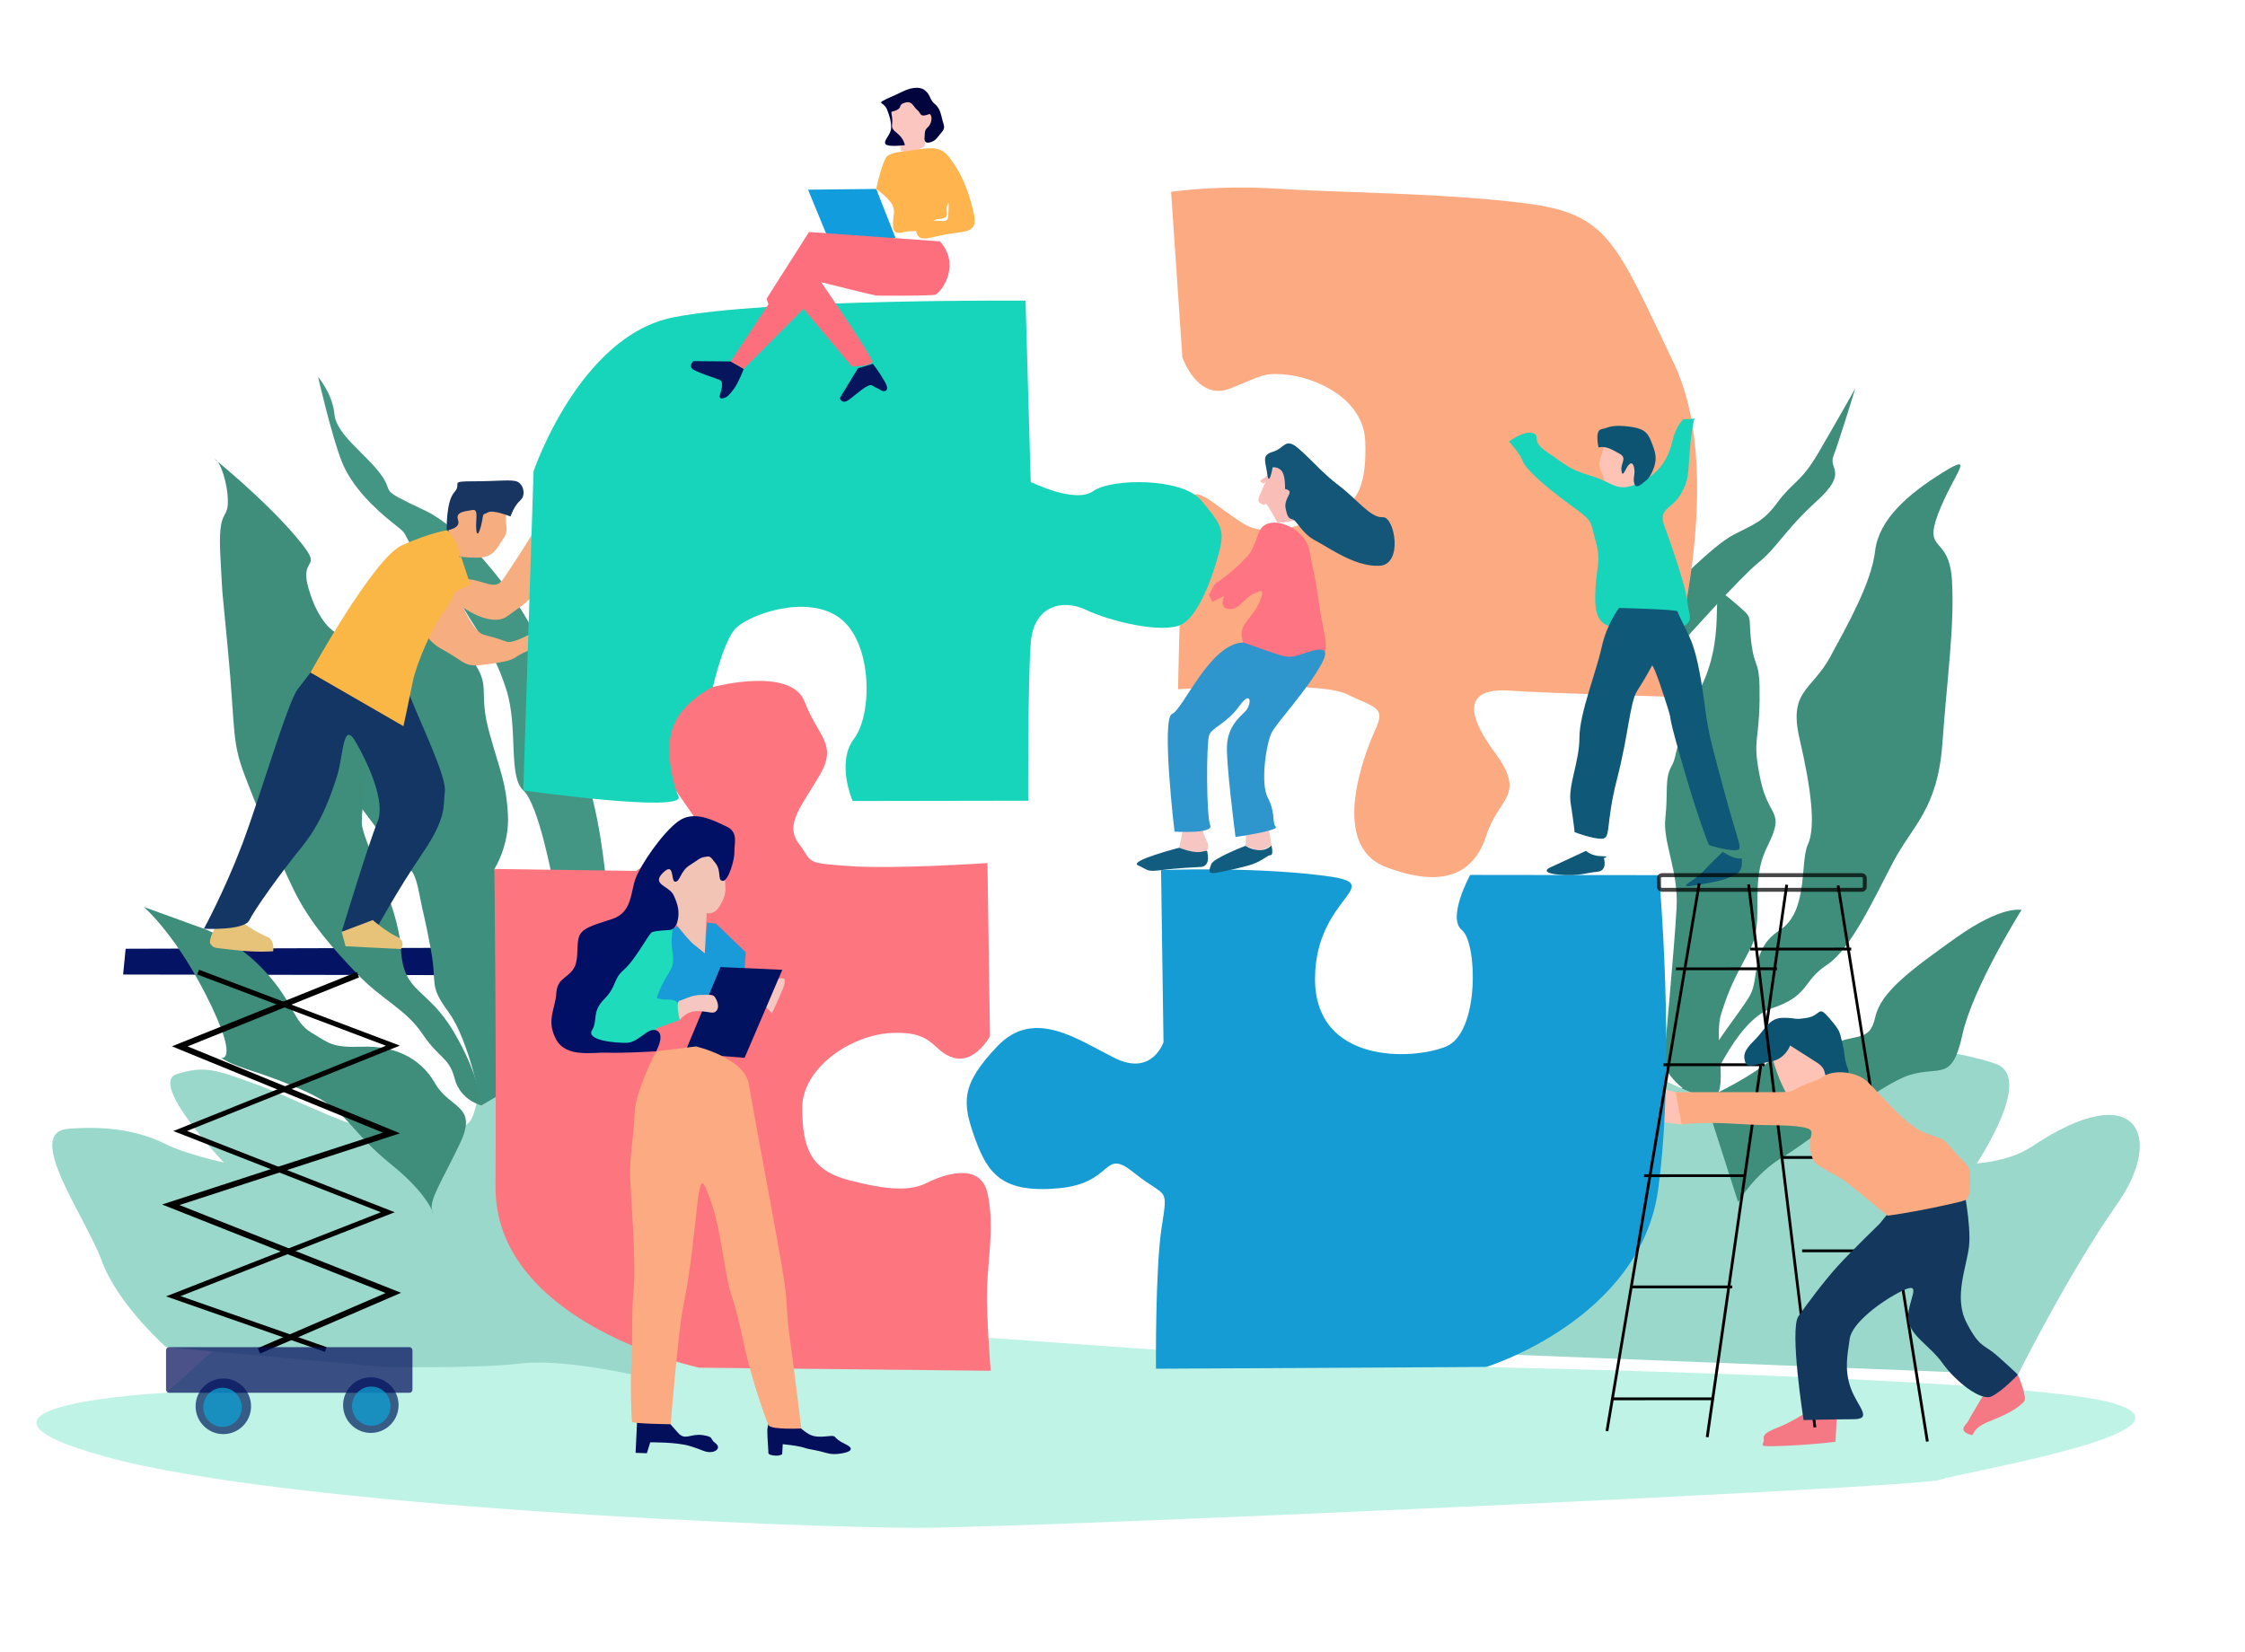 <?xml version="1.0" encoding="UTF-8" standalone="no"?>
<!-- Created with Inkscape (http://www.inkscape.org/) -->

<svg
   width="212mm"
   height="156mm"
   viewBox="0 0 212 156"
   version="1.1"
   id="svg5"
   inkscape:version="1.1.1 (3bf5ae0, 2021-09-20)"
   sodipodi:docname="teamwork.svg"
   xmlns:inkscape="http://www.inkscape.org/namespaces/inkscape"
   xmlns:sodipodi="http://sodipodi.sourceforge.net/DTD/sodipodi-0.dtd"
   xmlns="http://www.w3.org/2000/svg"
   xmlns:svg="http://www.w3.org/2000/svg">
  <sodipodi:namedview
     id="namedview7"
     pagecolor="#ffffff"
     bordercolor="#999999"
     borderopacity="1"
     inkscape:pageshadow="0"
     inkscape:pageopacity="0"
     inkscape:pagecheckerboard="0"
     inkscape:document-units="px"
     showgrid="false"
     inkscape:zoom="3.0075197"
     inkscape:cx="219.94869"
     inkscape:cy="409.14113"
     inkscape:window-width="1846"
     inkscape:window-height="1016"
     inkscape:window-x="74"
     inkscape:window-y="27"
     inkscape:window-maximized="1"
     inkscape:current-layer="layer2" />
  <defs
     id="defs2" />
  <g
     inkscape:groupmode="layer"
     id="layer2"
     inkscape:label="Drawing"
     style="display:inline">
    <path
       style="fill:none;fill-opacity:1;stroke:none;stroke-width:0.265px;stroke-linecap:butt;stroke-linejoin:miter;stroke-opacity:1"
       d="m 187.743,109.144 c 0,0 8.299,-27.158 1.019,-35.241 -7.28,-8.083 -46.019,-20.218 -46.019,-20.218 0,0 -26.811,-9.841 -31.03,-13.432 -4.219,-3.591 -18.497,-4.702 -21.383,-4.702 -2.886,0 -39.945,8.96 -39.945,8.96 l -13.063,13.791 c 0,0 -18.966,17.188 -15.246,24.367 3.72,7.179 -11.045,18.023 -10.521,24.898 0.525,6.875 16.069,28.202 16.069,28.202 l 85.377,3.793 75.173,-3.48 z"
       id="path54667" />
    <path
       style="fill:#3e8e7b;fill-opacity:1;stroke:none;stroke-width:0.265px;stroke-linecap:butt;stroke-linejoin:miter;stroke-opacity:1"
       d="m 161.002,103.772 c 0,0 2.744,-7.37 6.314,-8.54 3.569,-1.17 2.884,-2.586 5.192,-4.09 2.309,-1.504 4.51,-6.409 6.306,-9.793 1.796,-3.385 4.166,-4.944 4.611,-11.143 0.445,-6.199 1.165,-11.145 0.901,-15.427 -0.264,-4.282 -2.722,-2.507 -1.303,-6.25 1.418,-3.743 3.687,-5.923 0.427,-3.896 -3.26,2.027 -6.024,4.421 -6.378,7.399 -0.354,2.979 -2.457,6.716 -4.216,9.968 -1.759,3.252 -3.984,3.203 -2.919,7.78 1.065,4.578 1.559,8.312 0.787,9.976 -0.771,1.664 0.09,6.345 -2.68,8.114 -2.77,1.769 -1.863,4.547 -2.802,6.169 -0.939,1.622 -3.68,4.86 -3.946,6.188 -0.265,1.328 -3.056,2.927 -3.056,2.927 z"
       id="path9971" />
    <path
       style="fill:#bff3e6;fill-opacity:1;stroke:none;stroke-width:0.265px;stroke-linecap:butt;stroke-linejoin:miter;stroke-opacity:1"
       d="m 15.68,131.549 c 0,0 -23.107,1.196 -5.828,6.007 17.279,4.811 65.705,6.748 76.748,6.748 11.043,0 94.617,-3.807 96.541,-4.524 1.924,-0.717 25.485,-4.539 16.448,-7.237 -9.037,-2.698 -70.465,-3.645 -70.465,-3.645 L 26.752,121.632 Z"
       id="path42794" />
    <path
       style="fill:#3e8e7b;fill-opacity:1;stroke:none;stroke-width:0.265px;stroke-linecap:butt;stroke-linejoin:miter;stroke-opacity:1"
       d="m 157.614,55.816 c 0,0 4.065,-4.269 6.104,-5.319 2.039,-1.05 2.807,-1.235 4.182,-3.105 1.376,-1.87 2.163,-1.797 3.83,-4.651 1.667,-2.854 3.476,-6.063 3.476,-6.063 0,0 -1.593,5.174 -2.076,6.407 -0.483,1.233 1.45,1.502 -1.573,4.244 -3.022,2.742 -3.753,4.41 -5.471,5.78 -1.719,1.37 -7.078,7.395 -7.078,7.395 z"
       id="path39148" />
    <path
       style="fill:#fcaa82;fill-opacity:1;stroke:none;stroke-width:0.265px;stroke-linecap:butt;stroke-linejoin:miter;stroke-opacity:1"
       d="m 110.587,18.118 1.069,15.655 c 0,0 1.416,4.074 4.423,2.948 3.007,-1.126 3.092,-1.621 5.666,-1.299 2.574,0.322 7.015,2.211 7.179,6.265 0.164,4.054 -0.83,5.662 -2.021,6.099 -1.191,0.437 -6.332,3.654 -9.497,1.662 -3.165,-1.992 -4.699,-4.054 -5.302,-1.747 -0.604,2.308 -0.857,17.401 -0.857,17.401 0,0 13.212,-0.854 15.895,0.448 2.683,1.302 3.725,1.197 2.757,3.312 -0.968,2.114 -4.492,10.953 0.977,13.032 5.469,2.079 8.333,0.604 9.485,-2.998 1.151,-3.602 3.833,-3.725 0.778,-7.846 -3.055,-4.122 -2.408,-6.077 1.377,-5.821 3.785,0.255 14.633,0.563 14.633,0.563 0,0 6.368,-20.123 0.903,-31.513 -5.466,-11.39 -6.117,-14.087 -14.025,-15.079 -7.908,-0.992 -17.402,-0.983 -23.218,-1.366 -5.815,-0.382 -10.22,0.284 -10.22,0.284 z"
       id="path6184" />
    <path
       style="fill:#f5c6c2;fill-opacity:1;stroke:none;stroke-width:0.265px;stroke-linecap:butt;stroke-linejoin:miter;stroke-opacity:1"
       d="m 117.688,77.939 -0.068,1.947 1.341,0.517 1.108,-0.552 c 0,0 -0.194,-1.565 -0.443,-2.092 -0.249,-0.527 -1.938,0.18 -1.938,0.18 z"
       id="path6768" />
    <path
       style="fill:#f5c6c2;fill-opacity:1;stroke:none;stroke-width:0.265px;stroke-linecap:butt;stroke-linejoin:miter;stroke-opacity:1"
       d="m 111.799,77.916 -0.443,2.155 1.722,0.873 c 0,0 1.442,-0.356 0.874,-1.515 -0.568,-1.159 -0.588,-2.178 -0.588,-2.178 z"
       id="path6604" />
    <path
       style="fill:#041364;fill-opacity:1;stroke:none;stroke-width:0.265px;stroke-linecap:butt;stroke-linejoin:miter;stroke-opacity:1"
       d="m 11.865,89.609 -0.239,2.435 30.837,0.056 -0.012,-2.578 z"
       id="path19629" />
    <path
       style="fill:none;fill-opacity:1;stroke:none;stroke-width:0.265px;stroke-linecap:butt;stroke-linejoin:miter;stroke-opacity:1"
       d="m 15.68,131.549 c 0,0 -8.707,-2.136 -8.605,1.774 0.102,3.909 34.735,8.141 35.772,8.141 1.037,0 37.768,1.659 47.088,1.838 9.32,0.179 85.006,-3.006 95.014,-4.32 10.008,-1.314 23.998,-6.396 13.499,-7.344 -10.498,-0.948 -13.08,-19.794 -13.08,-19.794 0,0 5.804,-10.443 5.665,-18.17 -0.139,-7.727 0.912,-12.66 -3.012,-19.597 -3.924,-6.937 -13.884,-13.294 -20.271,-14.719 -6.387,-1.425 -34.793,-1.703 -34.793,-1.703 0,0 -16.866,-14.902 -21.952,-18.754 C 105.918,35.05 96.051,33.156 92.295,34.063 88.539,34.97 21.979,94.898 21.979,94.898 c 0,0 -0.793,-3.102 -5.004,3.931 -4.211,7.033 -5.091,9.683 -4.739,13.354 0.352,3.671 3.444,19.366 3.444,19.366 z"
       id="path11263" />
    <path
       style="fill:#9ad8cb;fill-opacity:1;stroke:none;stroke-width:0.265px;stroke-linecap:butt;stroke-linejoin:miter;stroke-opacity:1"
       d="m 15.68,127.237 c 0,0 -4.572,-4.054 -6.077,-8.162 -1.506,-4.108 -7.372,-12.105 -3.189,-12.457 4.183,-0.352 7.111,0.388 9.186,1.422 2.075,1.034 5.538,1.757 5.538,1.757 0,0 -7.125,-7.479 -4.464,-8.34 2.662,-0.862 3.821,-0.371 7.29,0.879 3.469,1.25 7.967,3.655 10.484,4.166 2.518,0.511 5.159,1.252 5.668,0.919 0.509,-0.333 3.264,-0.135 4.304,-1.574 1.04,-1.439 0.468,-6.911 4.41,-1.706 3.942,5.205 5.361,13.15 8.082,15.324 2.721,2.174 4.681,10.78 4.681,10.78 0,0 -7.992,-1.988 -12.391,-1.468 -4.399,0.519 -13.064,0.321 -13.064,0.321 z"
       id="path11463" />
    <path
       style="fill:#3e8e7b;fill-opacity:1;stroke:none;stroke-width:0.265px;stroke-linecap:butt;stroke-linejoin:miter;stroke-opacity:1"
       d="m 13.576,85.662 c 0,0 5.679,2.06 5.679,2.06 0,0 3.109,1.096 5.832,4.088 2.723,2.991 2.576,4.676 4.332,5.731 1.756,1.055 1.961,1.414 4.821,1.319 2.86,-0.095 5.424,0.963 6.832,3.443 1.408,2.481 4.115,2.031 2.356,5.709 -1.759,3.678 -2.891,5.289 -2.628,6.333 0.263,1.045 0.307,-1.004 -3.832,-4.342 -4.138,-3.339 -4.024,-5.057 -8.082,-6.899 -4.058,-1.842 -6.1,-2.102 -7.594,-2.946 -1.495,-0.844 1.848,1.53 -1.319,-5.121 -3.167,-6.651 -6.397,-9.374 -6.397,-9.374 z"
       id="path11144" />
    <path
       style="fill:#3e8f7e;fill-opacity:1;stroke:none;stroke-width:0.265px;stroke-linecap:butt;stroke-linejoin:miter;stroke-opacity:1"
       d="m 47.111,103.43 c 0,0 1.732,-9.288 2.08,-11.579 0.348,-2.291 -2.507,-9.776 -2.507,-9.776 0,0 1.455,-2.218 1.279,-5.2 -0.176,-2.982 -0.683,-3.843 -1.741,-7.636 -1.057,-3.793 0.07,-4.281 -1.321,-6.451 -1.391,-2.17 -2.83,-1.096 -3.867,-3.293 -1.038,-2.196 -3.712,-1.194 -3.712,-1.194 l -8.013,11.569 9.18,12.264 c 0,0 0.571,-0.447 1.09,2.204 0.519,2.65 0.49,2.021 1.114,5.382 0.624,3.361 -0.265,3.251 1.671,5.886 1.935,2.635 3.097,8.801 3.097,8.801 z"
       id="path10946" />
    <path
       style="fill:#3e8e7b;fill-opacity:1;stroke:none;stroke-width:0.265px;stroke-linecap:butt;stroke-linejoin:miter;stroke-opacity:1"
       d="m 20.277,43.373 c 0.491,0.088 1.24,2.25 1.24,4.021 0,1.771 -0.966,0.544 -0.702,5.206 0.264,4.662 0.003,1.317 0.706,8.756 0.703,7.438 0.352,8.579 1.519,11.695 1.167,3.116 3.089,7.658 4.642,10.885 1.553,3.228 3.83,5.731 6.121,8.125 2.291,2.394 4.522,3.256 6.093,5.597 1.57,2.341 2.516,2.177 3.042,4.225 0.525,2.048 2.524,2.524 2.524,2.524 0,0 -0.109,-2.719 -2.624,-6.964 -2.515,-4.244 -4.746,-3.553 -4.978,-7.805 -0.232,-4.251 -3.696,-10.276 -3.696,-11.937 0,-1.661 0.55,-5.299 0.703,-5.964 0.153,-0.666 -2.167,-4.826 -2.334,-5.573 -0.167,-0.747 -0.857,-6.432 -0.857,-6.432 0,0 -1.544,-0.735 -2.529,-4.118 -0.985,-3.383 1.753,-1.458 -1.245,-4.979 -2.998,-3.522 -7.624,-7.262 -7.624,-7.262 z"
       id="path10553" />
    <path
       style="fill:#439684;fill-opacity:1;stroke:none;stroke-width:0.265px;stroke-linecap:butt;stroke-linejoin:miter;stroke-opacity:1"
       d="m 30.033,35.593 c 0,0 1.269,5.509 2.22,7.953 0.952,2.444 3.168,4.515 4.843,5.85 1.675,1.335 0.571,0.411 2.378,3.15 1.808,2.739 2.7,2.149 4.27,4.841 1.57,2.692 2.936,4.18 4.073,7.762 1.137,3.583 0.146,8.207 1.598,9.503 1.452,1.296 2.788,8.548 2.788,8.548 l 5.019,-0.028 c 0,0 -0.638,-7.425 -2.401,-11.066 C 53.057,68.465 51.193,63.932 51.105,61.675 51.017,59.418 44.869,50.456 40.144,48.225 35.419,45.994 37.384,46.772 35.969,44.819 34.554,42.866 31.759,41.063 31.583,39.125 31.407,37.187 30.033,35.593 30.033,35.593 Z"
       id="path10749" />
    <path
       style="fill:#f6ad80;fill-opacity:1;stroke:none;stroke-width:0.265px;stroke-linecap:butt;stroke-linejoin:miter;stroke-opacity:1"
       d="m 43.541,52.585 c 0,0 1.586,0.196 2.252,0.012 0.666,-0.184 1.013,-0.557 1.429,-1.251 0.416,-0.695 0.732,-0.827 0.575,-1.865 -0.157,-1.037 0.332,-1.376 -0.327,-1.952 -0.659,-0.575 -2.115,-0.62 -3.008,-0.599 -0.893,0.021 -1.058,1.097 -1.4,1.604 -0.342,0.507 -1.106,2.664 -1.046,3.129 0.06,0.465 1.525,0.921 1.525,0.921 z"
       id="path4695" />
    <path
       style="fill:#fe7483;fill-opacity:1;stroke:none;stroke-width:0.265px;stroke-linecap:butt;stroke-linejoin:miter;stroke-opacity:1"
       d="m 115.602,56.292 c 0,0 -0.534,1.101 0.411,1.233 0.944,0.132 1.517,-1.038 2.246,-1.385 0.729,-0.347 1.328,-0.711 0.62,0.852 -0.708,1.562 -2.117,2.059 -1.475,3.692 0.642,1.633 0.282,1.404 2.751,2.136 2.468,0.732 4.942,-0.302 5.028,-1.453 0.086,-1.151 -0.256,-1.729 -0.666,-4.635 -0.41,-2.906 -0.46,-2.475 -0.856,-4.717 -0.396,-2.242 -4.061,-3.734 -4.801,-1.685 -0.74,2.049 -0.79,1.942 -1.847,2.998 -1.057,1.056 -2.23,1.73 -2.343,1.924 -0.113,0.194 -0.504,0.925 -0.504,0.925 l 0.316,0.667 z"
       id="path2881" />
    <path
       style="fill:#fabeb8;fill-opacity:1;stroke:none;stroke-width:0.265px;stroke-linecap:butt;stroke-linejoin:miter;stroke-opacity:1"
       d="m 119.581,44.292 c 0,0 0.313,0.577 -0.153,0.825 -0.466,0.248 -0.504,0.35 -0.204,0.504 0.3,0.154 0.564,-0.715 0.034,0.453 -0.531,1.168 -0.58,1.309 -0.059,1.551 0.521,0.242 0.122,-0.462 0.599,0.28 0.477,0.742 0.802,1.429 0.802,1.429 0,0 1.944,0.1 2.375,-0.686 0.431,-0.786 0.242,-3.558 0.242,-3.558 l -1.208,-1.605 z"
       id="path3148" />
    <path
       style="fill:#fd757f;fill-opacity:1;stroke:none;stroke-width:0.265px;stroke-linecap:butt;stroke-linejoin:miter;stroke-opacity:1"
       d="m 46.684,82.075 13.377,0.185 6.221,-4.063 -9.098,-13.098 4.746,-3.74 5.39,3.528 c 0,0 7.378,-1.975 8.661,1.387 1.283,3.362 3.163,3.999 1.405,6.978 -1.758,2.98 -3.312,4.655 -1.946,6.435 1.365,1.78 0.396,1.81 4.752,2.114 4.356,0.304 13.056,-0.285 13.056,-0.285 l 0.239,16.356 c 0,0 -1.418,2.624 -3.452,2.029 -2.034,-0.595 -1.745,-2.514 -5.765,-2.342 -4.02,0.172 -8.522,3.386 -8.512,7.089 0.009,3.703 0.752,5.877 4.425,6.825 3.674,0.948 5.767,1.039 7.325,0.257 1.558,-0.782 5.091,-2.051 5.75,1.001 0.659,3.052 0.048,5.968 -0.042,8.825 -0.09,2.857 0.342,7.914 0.342,7.914 l -27.53,-0.292 c 0,0 -19.325,-4.117 -19.236,-17.131 0.089,-13.014 -0.108,-29.972 -0.108,-29.972 z"
       id="path9779" />
    <path
       style="fill:#189bd8;fill-opacity:1;stroke:none;stroke-width:0.265px;stroke-linecap:butt;stroke-linejoin:miter;stroke-opacity:1"
       d="m 66.759,87.138 0.859,0.106 2.805,2.699 c 0,0 -0.2,3.086 -0.334,3.662 -0.133,0.577 -1.733,1.117 -2.528,1.194 -0.795,0.076 -1.797,0.29 -2.61,0.334 -0.813,0.044 -2.215,0.377 -2.897,0.06 -0.683,-0.318 -1.676,-0.623 -0.885,-2.649 0.791,-2.026 1.43,-3.003 1.496,-3.458 0.066,-0.455 0.531,-1.248 0.531,-1.248 l 0.742,-0.352 1.171,1.276 1.008,0.905 0.433,0.371 z"
       id="path5738" />
    <path
       style="fill:#f2c4b5;fill-opacity:1;stroke:none;stroke-width:0.265px;stroke-linecap:butt;stroke-linejoin:miter;stroke-opacity:1"
       d="m 63.13,86.29 c 0,0 1.696,2.393 2.436,2.956 0.74,0.563 0.985,0.791 0.985,0.791 l 0.179,-3.796 c 0,0 0.69,0.199 1.174,-0.57 0.484,-0.77 0.603,-1.258 0.603,-1.753 0,-0.495 -0.072,-1.691 -0.469,-2.937 -0.398,-1.246 -0.965,-1.501 -2.666,-1.263 -1.701,0.238 -3.152,1.362 -3.506,1.892 -0.354,0.53 -0.977,0.889 -0.111,1.93 0.866,1.041 1.375,2.752 1.375,2.752 z"
       id="path5431" />
    <path
       style="fill:#fbc6bf;fill-opacity:1;stroke:none;stroke-width:0.265px;stroke-linecap:butt;stroke-linejoin:miter;stroke-opacity:1"
       d="m 84.325,13.369 -0.214,-3.505 2.312,-0.777 1.361,0.943 0.467,1.013 -0.235,1.192 -0.615,1.17 c 0,0 -0.02,-0.027 -0.064,0.315 -0.044,0.341 -1.618,0.692 -2.051,0.604 -0.433,-0.088 -0.212,-0.547 -0.294,-0.887 -0.082,-0.34 -0.667,-0.069 -0.667,-0.069 z"
       id="path1112" />
    <path
       style="fill:#02053d;fill-opacity:1;stroke:none;stroke-width:0.265px;stroke-linecap:butt;stroke-linejoin:miter;stroke-opacity:1"
       d="m 85.447,13.71 c 0,0 -1.678,0.221 -1.843,-0.13 -0.165,-0.351 0.522,-0.871 0.542,-1.461 0.02,-0.59 -0.11,-1.091 -0.378,-1.766 -0.268,-0.675 -0.865,-0.559 -0.391,-0.832 0.474,-0.273 0.975,-0.431 1.75,-0.823 0.775,-0.393 1.673,-0.607 2.226,-0.156 0.553,0.451 0.409,0.853 0.91,1.267 0.501,0.414 0.578,0.933 0.729,1.514 0.151,0.58 0.305,0.741 -0.087,1.195 -0.392,0.454 -0.509,0.752 -1.018,0.912 -0.509,0.16 -0.624,-0.112 -0.58,-0.489 0.044,-0.377 -0.039,-0.615 0.306,-0.922 0.344,-0.307 0.432,-0.926 0.278,-1.135 -0.154,-0.209 -0.011,-0.1 -0.521,0.008 -0.51,0.108 -0.407,-0.234 -0.774,-0.527 -0.368,-0.293 -0.433,-0.871 -1.131,-0.67 -0.698,0.2 -0.226,0.442 -0.796,0.705 -0.57,0.264 -0.536,-0.088 -0.426,0.704 0.109,0.792 -0.269,0.893 0.436,1.443 0.704,0.55 0.768,1.163 0.768,1.163 z"
       id="path988" />
    <path
       style="fill:#119ddd;fill-opacity:1;stroke:none;stroke-width:0.265px;stroke-linecap:butt;stroke-linejoin:miter;stroke-opacity:1"
       d="m 76.304,17.916 6.438,-0.071 1.824,4.628 -6.356,0.062 z"
       id="path1235" />
    <ellipse
       style="opacity:0.721;fill:none;stroke:none;stroke-width:0.37;stroke-opacity:1"
       id="path1348"
       cx="80.087"
       cy="20.136"
       rx="0.767"
       ry="0.693" />
    <path
       style="fill:none;stroke:none;stroke-width:0.265px;stroke-linecap:butt;stroke-linejoin:miter;stroke-opacity:1"
       d="m 78.211,22.535 8.67,0.298 -0.003,-0.385 -8.237,-0.365 z"
       id="path1473" />
    <path
       style="fill:#f6ad80;fill-opacity:1;stroke:none;stroke-width:0.265px;stroke-linecap:butt;stroke-linejoin:miter;stroke-opacity:1"
       d="m 39.997,57.299 c 0,0 -0.967,2.531 1.699,3.997 2.666,1.466 1.944,1.778 4.666,1.403 2.722,-0.375 1.846,-0.592 3.62,-1.28 1.773,-0.688 2.708,-2.629 2.708,-2.921 0,-0.292 -3.87,2.472 -4.857,2.108 -0.988,-0.364 -1.323,-0.423 -2.194,-0.672 -0.871,-0.249 -1.894,-2.548 -1.894,-2.548 0,0 2.676,1.929 4.191,0.8 1.515,-1.129 1.832,-1.181 3.027,-2.684 1.195,-1.503 -0.381,-5.547 -0.381,-5.547 0,0 -1.84,2.947 -2.523,3.928 -0.683,0.981 -0.825,1.577 -1.986,1.266 -1.162,-0.311 -2.172,-0.791 -2.905,-0.025 -0.733,0.766 -3.172,2.175 -3.172,2.175 z"
       id="path4263"
       sodipodi:nodetypes="csssssscsscsssc" />
    <path
       style="fill:#17d5bb;fill-opacity:1;stroke:none;stroke-width:0.265px;stroke-linecap:butt;stroke-linejoin:miter;stroke-opacity:1"
       d="m 49.416,74.652 0.969,-30.142 c 0,0 4.325,-12.764 13.164,-14.529 8.839,-1.765 33.298,-1.586 33.298,-1.586 l 0.488,17.124 c 0,0 4.188,2.091 5.897,0.869 1.709,-1.222 8.368,-1.287 10.188,0.863 1.82,2.15 2.172,2.765 1.82,4.407 -0.352,1.642 -1.806,6.351 -3.625,7.304 -1.819,0.953 -6.906,-0.319 -9.065,-1.362 -2.159,-1.043 -4.903,-0.432 -5.2,3.014 -0.297,3.446 -0.255,15.014 -0.255,15.014 l -16.574,0.027 c 0,0 -1.603,-3.606 0.138,-5.899 1.741,-2.293 1.764,-9.119 -1.406,-11.418 -3.17,-2.298 -8.756,-0.204 -9.876,1.11 -1.121,1.314 -2.056,5.439 -2.056,5.439 0,0 -2.814,1.291 -3.745,3.727 -0.89,2.33 0.091,5.791 0.498,6.589 0.831,1.632 -14.658,-0.55 -14.658,-0.55 z"
       id="path2469"
       sodipodi:nodetypes="ccsccssssssccssscsscc" />
    <path
       style="fill:#07155d;fill-opacity:1;stroke:none;stroke-width:0.265px;stroke-linecap:butt;stroke-linejoin:miter;stroke-opacity:1"
       d="m 81.014,34.784 -1.709,2.821 c 0,0 0.179,0.632 0.836,0.169 0.657,-0.463 1.857,-1.625 2.23,-1.364 0.372,0.261 0.517,0.235 0.775,0.429 0.258,0.194 0.98,0.208 0.407,-0.788 -0.572,-0.996 -1.126,-1.688 -1.126,-1.688 z"
       id="path1726" />
    <path
       style="fill:#07155d;fill-opacity:1;stroke:none;stroke-width:0.265px;stroke-linecap:butt;stroke-linejoin:miter;stroke-opacity:1"
       d="m 69.01,34.139 -3.54,-0.029 c 0,0 -0.574,0.54 0.122,0.869 0.697,0.329 1.432,0.567 1.995,0.764 0.563,0.197 0.615,0.223 0.589,0.763 -0.026,0.54 -0.472,1.141 -0.005,1.122 0.467,-0.019 0.724,-0.359 1.139,-0.905 0.415,-0.545 0.926,-1.88 0.926,-1.88 z"
       id="path1854" />
    <path
       style="fill:#ffb44d;fill-opacity:1;stroke:none;stroke-width:0.265px;stroke-linecap:butt;stroke-linejoin:miter;stroke-opacity:1"
       d="m 82.743,17.845 c 0,0 0.607,-2.834 1.082,-3.133 0.475,-0.299 1.102,-0.378 1.523,-0.401 0.42,-0.022 2.184,-0.441 3.061,-0.265 0.877,0.176 1.21,0.734 1.896,1.773 0.686,1.039 1.264,2.76 1.431,3.452 0.167,0.692 0.544,1.757 0.109,2.218 -0.435,0.461 -1.096,0.41 -2.352,0.622 -1.256,0.212 -2.171,0.579 -2.614,0.337 -0.444,-0.242 -0.461,-1.144 -0.439,-1.312 0.022,-0.169 0.382,-0.28 1.524,-0.3 1.142,-0.02 1.536,0.278 1.581,-0.457 0.045,-0.735 0.093,-1.633 -0.103,-0.983 -0.196,0.649 0.347,1.163 -0.648,1.267 -0.995,0.105 -0.861,0.42 -1.171,0.758 -0.31,0.338 -1.41,0.447 -1.801,0.425 -0.391,-0.022 -1.397,0.532 -1.483,-0.395 -0.086,-0.928 0.256,-1.383 -0.052,-2.055 -0.307,-0.671 -1.544,-1.551 -1.544,-1.551 z"
       id="path2339" />
    <path
       style="fill:#fe6f7d;fill-opacity:1;stroke:none;stroke-width:0.265px;stroke-linecap:butt;stroke-linejoin:miter;stroke-opacity:1"
       d="m 69.01,34.139 1.226,0.703 5.643,-5.673 4.571,5.447 c 0,0 1.838,-0.003 1.902,-0.455 0.064,-0.452 -4.808,-7.508 -4.808,-7.508 0,0 4.759,1.194 5.148,1.25 0.389,0.056 5.111,0.03 5.594,-0.058 0.483,-0.088 2.547,-2.704 0.483,-5.048 -12.374,-0.883 -12.374,-0.883 -12.374,-0.883 l -4.007,6.302 0.176,0.529 z"
       id="path1599" />
    <path
       style="fill:#2f96cd;fill-opacity:1;stroke:none;stroke-width:0.265px;stroke-linecap:butt;stroke-linejoin:miter;stroke-opacity:1"
       d="m 110.91,78.545 c 0,0 -1.266,-10.699 -0.227,-11.115 1.038,-0.417 3.59,-6.685 6.722,-6.746 3.695,1.272 3.872,1.44 4.777,1.311 0.905,-0.128 3.948,-1.749 2.622,0.694 -1.325,2.443 -4.249,5.577 -4.723,6.515 -0.473,0.938 -1.104,4.736 -0.355,6.152 0.749,1.416 0.381,2.362 0.747,2.731 0.366,0.369 -3.8,0.966 -3.8,0.966 0,0 -0.967,-7.358 -0.791,-8.872 0.176,-1.514 0.949,-2.263 1.652,-2.923 0.703,-0.66 0.68,-2.232 -0.507,-0.568 -1.187,1.664 -2.588,2.013 -2.848,2.75 -0.26,0.737 -0.271,7.649 0.105,8.498 0.375,0.848 -3.375,0.608 -3.375,0.608 z"
       id="path2749" />
    <path
       style="fill:#135677;fill-opacity:1;stroke:none;stroke-width:0.265px;stroke-linecap:butt;stroke-linejoin:miter;stroke-opacity:1"
       d="m 120.18,44.136 c 0,0 -0.338,1.901 -0.498,0.691 -0.16,-1.21 -0.602,-1.838 0.502,-2.15 1.104,-0.312 1.173,-1.396 2.39,-0.356 1.217,1.04 2.311,2.374 3.911,3.578 1.6,1.204 2.964,3.051 4.087,2.952 1.123,-0.099 1.973,4.495 -0.323,4.588 -2.295,0.093 -4.654,-1.655 -6.011,-2.368 -1.357,-0.712 -1.761,-1.933 -2.19,-2.016 -0.43,-0.083 -0.518,-0.43 -0.65,-1.075 -0.132,-0.645 0.389,-1.241 0.389,-1.482 0,-0.241 -0.441,-0.314 -0.441,-0.314 0,0 0.05,-1.075 -0.243,-1.595 -0.293,-0.52 -0.924,-0.455 -0.924,-0.455 z"
       id="path3014" />
    <path
       style="color:#000000;fill:#000000;-inkscape-stroke:none;stroke:none"
       d="m 18.787,91.592 -0.168,0.445 17.826,6.734 -20.076,8.055 19.598,7.67 -20.283,7.947 15,5.242 0.156,-0.449 -13.785,-4.818 20.219,-7.922 -19.611,-7.676 20.094,-8.062 z"
       id="path3320" />
    <path
       style="color:#000000;fill:#000000;-inkscape-stroke:none;stroke:none"
       d="m 33.699,91.805 -17.463,7.021 19.924,8.156 -20.857,6.783 21.115,8.361 -12.072,5.207 0.219,0.51 13.309,-5.738 -20.93,-8.287 20.83,-6.777 -20.059,-8.209 16.191,-6.514 z"
       id="path3825" />
    <ellipse
       style="opacity:0.721;fill:#032261;fill-opacity:1;stroke:none;stroke-width:0.31;stroke-opacity:1"
       id="path3709"
       cx="21.09"
       cy="132.824"
       rx="2.619"
       ry="2.628" />
    <ellipse
       style="opacity:0.721;fill:#032261;fill-opacity:1;stroke:none;stroke-width:0.31;stroke-opacity:1"
       id="path3709-3"
       cx="35.019"
       cy="132.712"
       rx="2.619"
       ry="2.628" />
    <rect
       style="opacity:0.721;fill:#06105d;fill-opacity:1;stroke:none;stroke-width:0.37;stroke-opacity:1"
       id="rect3582"
       width="23.269"
       height="4.312"
       x="15.68"
       y="127.238"
       ry="0.29" />
    <path
       style="fill:#e7c279;fill-opacity:1;stroke:none;stroke-width:0.265px;stroke-linecap:butt;stroke-linejoin:miter;stroke-opacity:1"
       d="m 20.864,86.645 c 0,0 -1.36,2.126 -0.969,2.544 0.391,0.418 0.146,0.283 2.232,0.539 2.086,0.255 3.67,0.119 3.67,0.119 0,0 0.155,-1.052 -0.522,-1.341 -0.677,-0.29 -1.669,-0.814 -2.445,-1.457 -0.776,-0.642 -1.965,-0.403 -1.965,-0.403 z"
       id="path4988" />
    <path
       style="fill:#143664;fill-opacity:1;stroke:none;stroke-width:0.265px;stroke-linecap:butt;stroke-linejoin:miter;stroke-opacity:1"
       d="m 29.319,63.52 c 0,0 8.09,-0.993 9.391,2.225 1.301,3.218 3.471,7.677 3.297,9.036 -0.175,1.359 0.216,2.404 -2.116,5.825 -2.332,3.421 -4.361,7.139 -4.361,7.139 l -3.264,0.266 c 0,0 2.59,-8.519 3.381,-10.377 0.792,-1.858 -0.859,-5.497 -2.071,-7.582 -1.212,-2.084 -1.141,1.374 -1.751,3.261 -0.61,1.887 -1.45,4.384 -3.367,6.735 -1.917,2.351 -4.421,5.857 -4.91,6.864 -0.489,1.007 -4.293,0.809 -4.293,0.809 0,0 1.96,-3.598 3.619,-7.981 1.659,-4.383 4.296,-13.438 5.237,-14.642 0.941,-1.205 1.207,-1.579 1.207,-1.579 z"
       id="path3980" />
    <path
       style="fill:#fbb745;fill-opacity:1;stroke:none;stroke-width:0.265px;stroke-linecap:butt;stroke-linejoin:miter;stroke-opacity:1"
       d="m 29.319,63.52 c 0,0 5.977,-10.826 8.634,-12.016 2.657,-1.19 4.233,-1.415 4.233,-1.415 0,0 0.752,0.577 1.104,1.774 0.352,1.198 -0.543,0.576 -0.105,2.086 0.439,1.51 -1.007,3.507 -1.641,4.371 -0.634,0.864 -2.207,4.262 -2.563,6.06 -0.356,1.798 -0.883,4.209 -0.883,4.209 z"
       id="path4121" />
    <path
       style="fill:none;stroke:none;stroke-width:0.265px;stroke-linecap:butt;stroke-linejoin:miter;stroke-opacity:1"
       d="m 43.541,52.585 c 0,0 1.706,1.647 1.862,2.044 0.156,0.397 -1.658,2.758 -1.658,2.758 l -2.462,-2.102 z"
       id="path4406" />
    <path
       style="fill:#183461;fill-opacity:1;stroke:none;stroke-width:0.265px;stroke-linecap:butt;stroke-linejoin:miter;stroke-opacity:1"
       d="m 42.186,50.088 c 0,0 -0.077,-2.718 0.712,-3.587 0.789,-0.869 -0.565,-1.042 1.785,-1.042 2.35,0 3.625,-0.198 4.168,0.035 0.542,0.233 0.87,1.241 0.271,1.778 -0.6,0.537 -0.911,1.511 -0.911,1.511 0,0 -1.647,-0.669 -2.133,-0.389 -0.486,0.28 -0.414,-0.009 -0.54,0.732 -0.126,0.741 -0.468,1.84 -0.562,0.914 -0.093,-0.926 0.271,-1.997 -0.373,-1.868 -0.643,0.129 -1.632,0.139 -1.346,0.95 0.286,0.811 -1.072,0.966 -1.072,0.966 z"
       id="path4550" />
    <path
       style="fill:#e7c279;fill-opacity:1;stroke:none;stroke-width:0.265px;stroke-linecap:butt;stroke-linejoin:miter;stroke-opacity:1"
       d="m 32.266,88.011 0.367,1.364 5.226,0.263 c 0,0 0.547,-0.751 -0.42,-1.194 -0.967,-0.443 -2.243,-1.542 -2.243,-1.542 z"
       id="path4841" />
    <path
       style="fill:#1edbbb;fill-opacity:1;stroke:none;stroke-width:0.265px;stroke-linecap:butt;stroke-linejoin:miter;stroke-opacity:1"
       d="m 62.06,97.093 2.137,-0.753 c 0,0 0.15,-1.12 -0.192,-1.609 -0.343,-0.488 -1.254,-0.242 -1.584,-0.367 -0.331,-0.124 -0.66,0.256 0.086,-1.312 0.746,-1.569 1.264,-1.476 0.977,-3.345 -0.287,-1.869 0.692,-2.308 -1.065,-2.619 -1.757,-0.312 -5.089,1.836 -6.512,4.16 -1.423,2.324 -2.521,2.84 -1.549,4.817 0.973,1.977 1.365,2.232 2.285,2.512 0.921,0.28 1.285,0.591 2.571,0.56 1.286,-0.031 2.846,-2.044 2.846,-2.044 z"
       id="path5138" />
    <path
       style="fill:#011065;fill-opacity:1;stroke:none;stroke-width:0.265px;stroke-linecap:butt;stroke-linejoin:miter;stroke-opacity:1"
       d="m 61.963,99.299 c 0,0 0.879,-1.6 0.051,-1.966 -0.828,-0.366 -1.675,1.112 -2.781,1.157 -1.106,0.044 -3.914,-0.232 -3.328,-1.19 0.586,-0.958 -0.071,-1.676 1.16,-2.94 1.231,-1.264 0.771,-1.825 1.856,-2.773 1.085,-0.948 2.334,-3.379 2.635,-3.534 0.301,-0.155 1.642,-0.214 1.642,-0.214 0,0 0.566,0.027 0.78,-0.823 0.214,-0.851 0.058,-1.569 -0.367,-2.466 -0.425,-0.897 -2.139,-0.992 -1.006,-2.114 1.132,-1.123 0.712,0.843 1.161,0.843 0.449,0 0.499,-1.012 1.338,-1.541 0.839,-0.529 0.99,-0.739 1.456,-0.801 0.466,-0.062 0.429,-0.167 1.014,0.597 0.585,0.764 0.143,1.636 0.677,1.667 0.534,0.031 1.135,-2.024 1.104,-2.778 -0.031,-0.754 0.403,-1.83 -0.752,-2.36 -1.155,-0.529 -3.057,-1.614 -4.583,-0.47 -1.526,1.144 -3.472,4.035 -3.982,5.328 -0.51,1.293 -0.302,3.236 -2.204,3.87 -1.902,0.634 -3,0.858 -3.21,1.868 -0.21,1.01 0.075,2.165 -0.56,2.981 -0.635,0.816 -1.459,0.827 -1.535,2.218 -0.076,1.391 -0.979,2.519 -0.018,4.307 0.961,1.787 3.526,1.197 4.846,1.26 1.32,0.062 4.606,-0.124 4.606,-0.124 z"
       id="path5136" />
    <path
       style="fill:#f6c6c0;fill-opacity:1;stroke:none;stroke-width:0.265px;stroke-linecap:butt;stroke-linejoin:miter;stroke-opacity:1"
       d="m 72.904,95.707 c 0,0 1.222,-2.625 1.188,-2.818 -0.034,-0.193 0.27,-0.779 -0.93,-0.336 -1.2,0.443 -1.82,0.79 -1.646,1.38 0.174,0.59 1.388,1.773 1.388,1.773 z"
       id="path5893" />
    <path
       style="fill:#011260;fill-opacity:1;stroke:none;stroke-width:0.265px;stroke-linecap:butt;stroke-linejoin:miter;stroke-opacity:1"
       d="m 68.039,91.34 5.837,0.256 -3.562,8.316 -5.657,-0.448 z"
       id="path5208" />
    <path
       style="fill:#f6c6c0;fill-opacity:1;stroke:none;stroke-width:0.265px;stroke-linecap:butt;stroke-linejoin:miter;stroke-opacity:1"
       d="m 64.197,96.34 c 0,0 0.588,-0.875 1.735,-0.84 1.147,0.035 1.423,0.322 1.728,-0.034 0.305,-0.356 0.068,-0.965 -0.13,-1.255 -0.198,-0.29 -0.375,-0.256 -1.346,-0.24 -0.97,0.016 -1.581,0.452 -2.005,0.548 -0.424,0.096 0.018,1.821 0.018,1.821 z"
       id="path5359" />
    <path
       style="fill:none;stroke:none;stroke-width:0.265px;stroke-linecap:butt;stroke-linejoin:miter;stroke-opacity:1"
       d="m 67.618,87.244 c 0,0 1.145,1.185 1.645,2.446 0.5,1.26 0.479,2.29 0.479,2.29 0,0 0.597,0.159 1.673,0.046 1.077,-0.113 1.431,-0.377 0.605,-1.569 -0.826,-1.192 -1.221,-1.562 -1.847,-2.487 -0.626,-0.925 -2.554,-0.726 -2.554,-0.726 z"
       id="path5584" />
    <path
       style="fill:#030f5a;fill-opacity:1;stroke:none;stroke-width:0.265px;stroke-linecap:butt;stroke-linejoin:miter;stroke-opacity:1"
       d="m 60.191,133.588 -0.171,3.633 1.065,0.036 0.315,-1.028 c 0,0 2.448,-0.038 3.704,0.338 1.256,0.376 1.431,0.6 1.99,0.585 0.558,-0.015 1.017,-0.432 0.443,-0.861 -0.574,-0.429 -0.047,-0.568 -1.18,-0.744 -1.132,-0.176 -1.659,0.563 -2.342,-0.232 -0.683,-0.795 -1.644,-1.838 -1.644,-1.838 z"
       id="path6093" />
    <path
       style="fill:#030f5a;fill-opacity:1;stroke:none;stroke-width:0.265px;stroke-linecap:butt;stroke-linejoin:miter;stroke-opacity:1"
       d="m 72.842,134.064 c 0,0 -0.383,0.381 -0.383,1.062 0,0.681 0.097,1.699 0.097,1.918 0,0.219 -0.064,0.349 0.496,0.425 0.559,0.077 0.808,-0.116 0.808,-0.116 l 0.057,-0.95 c 0,0 1.148,0.111 1.732,0.254 0.583,0.143 0.202,0.11 1.258,0.304 1.055,0.194 1.198,0.376 1.896,0.376 0.698,0 2.386,-0.293 1.026,-0.938 -1.36,-0.645 -0.648,-0.858 -1.645,-0.749 -0.996,0.109 -1.444,0.027 -1.909,-0.26 -0.465,-0.287 -1.508,-1.207 -1.508,-1.207 z"
       id="path6138" />
    <path
       style="fill:#fcaa82;fill-opacity:1;stroke:none;stroke-width:0.265px;stroke-linecap:butt;stroke-linejoin:miter;stroke-opacity:1"
       d="m 65.726,98.837 -3.763,0.461 c 0,0 -1.996,3.787 -2.04,5.876 -0.044,2.089 -0.507,4.12 -0.419,6.085 0.088,1.965 0.572,7.906 0.33,10.596 -0.242,2.691 -0.066,5.249 -0.198,6.855 -0.132,1.606 -0.023,5.387 0.047,5.577 0.07,0.189 3.649,0.233 3.649,0.233 0,0 0.697,-8.513 1.137,-10.862 0.441,-2.349 0.528,-2.698 0.9,-5.672 0.372,-2.974 0.502,-4.968 0.698,-5.638 0.195,-0.67 0.229,-1.309 1.13,1.313 0.902,2.622 1.262,6.829 1.844,8.581 0.581,1.752 0.662,2.244 1.286,5.073 0.624,2.829 2.011,6.882 2.267,7.31 0.256,0.428 3.082,0.296 3.082,0.296 0,0 -0.68,-5.536 -1.122,-8.78 -0.442,-3.244 0.006,-2.398 -0.829,-7.179 -0.835,-4.781 -2.593,-14.025 -3.002,-16.538 -0.409,-2.513 -4.997,-3.588 -4.997,-3.588 z"
       id="path6049" />
    <path
       style="fill:#3e8e7b;fill-opacity:1;stroke:none;stroke-width:0.265px;stroke-linecap:butt;stroke-linejoin:miter;stroke-opacity:1"
       d="m 157.091,100.564 c 0,0 1.059,-11.398 1.235,-14.874 0.176,-3.476 -1.326,-6.148 -1.062,-8.441 0.264,-2.293 -0.089,-3.711 0.576,-4.873 0.666,-1.162 0.088,-1.91 2.812,-7.521 2.724,-5.612 0.304,-10.376 2.724,-8.296 2.42,2.08 1.646,1.211 1.995,4.066 0.35,2.855 0.848,1.436 0.79,5.535 -0.058,4.099 -0.713,3.665 0.08,7.454 0.793,3.789 2.4,2.818 0.64,6.364 -1.76,3.546 -0.171,6.921 -1.607,9.661 -1.435,2.74 -1.894,3.439 -2.743,6.129 -0.849,2.691 1.232,8.618 -1.529,8.002 -2.762,-0.616 -3.912,-3.208 -3.912,-3.208 z"
       id="path10164" />
    <path
       style="fill:#9ad7cb;fill-opacity:1;stroke:none;stroke-width:0.265px;stroke-linecap:butt;stroke-linejoin:miter;stroke-opacity:1"
       d="m 185.367,111.844 c 0,0 7.253,-9.918 3.074,-11.372 -4.178,-1.454 -11.879,-2.053 -11.879,-2.053 l -2.81,6.668 z"
       id="path8837" />
    <path
       style="fill:#9ad8cb;fill-opacity:1;stroke:none;stroke-width:0.265px;stroke-linecap:butt;stroke-linejoin:miter;stroke-opacity:1"
       d="m 143.366,116.76 10.587,-16.204 c 0,0 28.233,14.228 38.008,7.683 9.775,-6.545 12.524,-0.988 7.962,5.487 -4.561,6.475 -9.371,16.119 -9.371,16.119 l -54.212,-2.152 z"
       id="path7176" />
    <path
       style="fill:#3e8e7b;fill-opacity:1;stroke:none;stroke-width:0.265px;stroke-linecap:butt;stroke-linejoin:miter;stroke-opacity:1"
       d="m 161.002,103.772 3.13,9.765 c 0,0 1.566,-2.661 4.161,-4.212 2.595,-1.552 9.214,-6.907 12.044,-7.792 2.83,-0.885 4.002,0.69 4.969,-3.778 0.968,-4.468 5.587,-11.806 5.587,-11.806 0,0 -1.802,-0.497 -6.185,2.622 -4.383,3.119 -7.104,5.15 -7.625,7.5 -0.521,2.35 -1.639,1.499 -4.037,2.545 -2.398,1.046 -4.123,0.222 -6.414,1.948 -2.291,1.726 -5.63,3.21 -5.63,3.21 z"
       id="path10358" />
    <path
       style="fill:#fec3b4;fill-opacity:1;stroke:none;stroke-width:0.265px;stroke-linecap:butt;stroke-linejoin:miter;stroke-opacity:1"
       d="m 155.024,105.768 3.779,0.439 2.199,-2.436 -6.006,-1.357 z"
       id="path27404" />
    <path
       style="fill:#159cd4;fill-opacity:1;stroke:none;stroke-width:0.265px;stroke-linecap:butt;stroke-linejoin:miter;stroke-opacity:1"
       d="m 109.641,82.183 0.231,16.246 c 0,0 -1.064,3.251 -4.585,1.511 -3.521,-1.74 -7.621,-4.779 -11.104,-1.12 -3.484,3.659 -3.326,5.327 -2.114,8.696 1.212,3.369 2.596,5.198 7.908,4.716 5.312,-0.483 4.068,-3.917 7.121,-1.458 3.052,2.459 3.228,1.152 2.607,5.103 -0.621,3.95 -0.545,13.4 -0.545,13.4 l 31.186,-0.167 c 0,0 14.572,-4.488 16.241,-16.784 1.669,-12.296 0.078,-29.669 0.078,-29.669 l -17.833,-0.021 c 0,0 -2.223,4.056 -0.775,5.219 1.448,1.163 1.697,9.663 -1.495,10.986 -3.192,1.323 -12.396,1.65 -12.38,-6.409 0.017,-8.059 7.465,-8.94 0.477,-9.768 -6.989,-0.828 -15.019,-0.481 -15.019,-0.481 z"
       id="path6231" />
    <path
       style="fill:#125d7f;fill-opacity:1;stroke:none;stroke-width:0.265px;stroke-linecap:butt;stroke-linejoin:miter;stroke-opacity:1"
       d="m 111.355,80.071 c 0,0 -4.844,1.238 -3.875,1.669 0.969,0.431 0.756,0.623 2.16,0.443 1.404,-0.18 3.178,-0.274 3.765,-0.302 0.587,-0.028 0.74,-0.599 0.647,-1.11 -0.093,-0.51 0.107,-0.455 -0.644,-0.31 -0.751,0.145 -2.053,-0.391 -2.053,-0.391 z"
       id="path6279" />
    <path
       style="fill:#125d7f;fill-opacity:1;stroke:none;stroke-width:0.265px;stroke-linecap:butt;stroke-linejoin:miter;stroke-opacity:1"
       d="m 117.62,79.886 c 0,0 -3.065,1.166 -3.247,1.748 -0.182,0.582 -0.52,1.035 0.905,0.724 1.424,-0.311 1.461,-0.3 2.655,-0.624 1.194,-0.324 1.725,-0.965 2.042,-0.965 0.318,0 0.095,-0.918 0.095,-0.918 0,0 -0.502,0.539 -1.276,0.445 -0.774,-0.094 -1.174,-0.41 -1.174,-0.41 z"
       id="path6441" />
    <path
       style="fill:#fec3b4;fill-opacity:1;stroke:none;stroke-width:0.265px;stroke-linecap:butt;stroke-linejoin:miter;stroke-opacity:1"
       d="m 151.711,41.466 c 0,0 -0.342,1.13 -0.553,1.747 -0.212,0.617 -0.173,0.886 0.154,1.584 0.327,0.698 0.158,1.468 1.089,1.736 0.93,0.268 2.719,1.133 3.161,0.412 0.442,-0.721 0.094,-1.838 -0.194,-3.178 -0.288,-1.341 -3.656,-2.3 -3.656,-2.3 z"
       id="path7266" />
    <path
       style="fill:#17d5bb;fill-opacity:1;stroke:none;stroke-width:0.265px;stroke-linecap:butt;stroke-linejoin:miter;stroke-opacity:1"
       d="m 142.492,41.706 c 0,0 1.399,-1.059 2.239,-0.802 0.841,0.257 -0.294,0.708 1.413,1.836 1.707,1.128 1.924,1.56 4.085,2.201 2.161,0.641 2.413,1.621 4.466,0.713 2.053,-0.908 2.874,-2.445 3.222,-3.958 0.349,-1.513 1.027,-2.074 1.027,-2.074 l 1.063,-0.083 c 0,0 -0.255,0.818 -0.438,3.017 -0.182,2.199 -0.036,2.752 -0.882,4.167 -0.846,1.415 -2.159,1.262 -1.496,3.013 0.662,1.751 2.13,6.088 2.171,7.202 0.041,1.114 0.951,1.949 -1.231,2.508 -2.182,0.559 -3.963,0.336 -5.075,-0.028 -1.112,-0.364 -2.462,-0.111 -2.418,-3.032 0.044,-2.922 0.624,-3.197 0.044,-5.264 -0.58,-2.067 -0.116,-1.76 -2.457,-3.479 -2.341,-1.719 -4.118,-3.275 -4.436,-4.096 -0.318,-0.821 -1.298,-1.84 -1.298,-1.84 z"
       id="path6933" />
    <path
       style="fill:#0d5473;fill-opacity:1;stroke:none;stroke-width:0.265px;stroke-linecap:butt;stroke-linejoin:miter;stroke-opacity:1"
       d="m 150.955,42.261 c 0,0 -0.38,-1.592 0.259,-1.716 0.639,-0.124 0.855,-0.436 2.388,-0.282 1.533,0.154 1.939,0.499 2.29,1.349 0.352,0.85 0.503,1.374 0.438,1.93 -0.065,0.556 -0.42,1.466 -0.87,1.825 -0.45,0.359 -0.947,0.863 -1.122,0.331 -0.175,-0.532 0.107,-0.874 -0.022,-1.504 -0.129,-0.63 -0.399,-0.458 -0.607,-0.168 -0.208,0.29 -0.51,1.17 -0.593,0.418 -0.083,-0.752 0.569,-1.172 -0.171,-1.584 -0.74,-0.412 -1.311,-0.765 -1.989,-0.6 z"
       id="path7099" />
    <path
       style="fill:#0f5878;fill-opacity:1;stroke:none;stroke-width:0.265px;stroke-linecap:butt;stroke-linejoin:miter;stroke-opacity:1"
       d="m 152.891,57.421 c 0,0 -1.162,1.484 -1.655,3.759 -0.493,2.274 -2.087,6.212 -2.087,8.492 0,2.28 -1.094,4.513 -0.83,6.178 0.263,1.665 0.378,2.749 0.378,2.749 0,0 1.689,0.654 2.58,0.617 0.892,-0.037 0.299,-1.278 1.426,-5.653 1.127,-4.374 1.192,-7.241 1.929,-8.364 0.737,-1.122 1.354,-2.297 1.354,-2.297 0,0 0.01,-0.633 1.16,2.889 1.151,3.522 -0.087,0.045 1.59,5.902 1.676,5.857 2.645,8.124 2.645,8.124 0,0 1.63,0.529 2.47,0.485 0.84,-0.044 0.4,-0.239 -1.049,-5.623 -1.449,-5.384 -1.487,-5.551 -1.89,-8.555 -0.404,-3.004 -0.815,-4.566 -1.168,-5.487 -0.353,-0.921 -1.326,-2.687 -1.326,-2.886 0,-0.199 -5.526,-0.331 -5.526,-0.331 z"
       id="path7434" />
    <path
       style="fill:#0f5878;fill-opacity:1;stroke:none;stroke-width:0.265px;stroke-linecap:butt;stroke-linejoin:miter;stroke-opacity:1"
       d="m 149.772,80.363 -3.478,1.613 c 0,0 -0.932,0.458 0.923,0.635 1.855,0.177 2.637,-0.189 3.634,-0.277 0.997,-0.089 0.604,-1.286 0.604,-1.286 0,0 0.676,-0.17 -0.256,-0.184 -0.932,-0.014 -1.427,-0.501 -1.427,-0.501 z"
       id="path7603" />
    <path
       style="fill:#0f5878;fill-opacity:1;stroke:none;stroke-width:0.265px;stroke-linecap:butt;stroke-linejoin:miter;stroke-opacity:1"
       d="m 162.686,80.461 c 0,0 -1.227,1.146 -1.959,1.963 -0.732,0.817 -2.919,1.608 -0.178,1.124 2.741,-0.484 2.642,-0.67 3.373,-0.973 0.731,-0.304 0.555,-1.468 0.555,-1.468 0,0 0.378,-0.023 -0.255,-0.023 -0.633,0 -1.535,-0.623 -1.535,-0.623 z"
       id="path7605" />
    <path
       style="fill:#f47984;fill-opacity:1;stroke:none;stroke-width:0.265px;stroke-linecap:butt;stroke-linejoin:miter;stroke-opacity:1"
       d="m 187.949,130.689 c 0,0 -1.986,3.283 -2.094,3.549 -0.108,0.266 -0.948,0.787 -0.022,1.184 0.926,0.397 -0.123,-0.332 2.128,-1.216 2.251,-0.884 2.825,-1.467 3.177,-1.83 0.352,-0.364 -0.587,-2.531 -0.587,-2.531 z"
       id="path8357" />
    <path
       style="color:#000000;fill:#000000;-inkscape-stroke:none;opacity:0.721;stroke:none"
       d="m 156.955,82.473 c -0.26,0 -0.475,0.215 -0.475,0.475 v 0.805 c 0,0.26 0.215,0.475 0.475,0.475 h 18.852 c 0.26,0 0.475,-0.215 0.475,-0.475 v -0.805 c 0,-0.26 -0.215,-0.475 -0.475,-0.475 z m 0,0.369 h 18.852 c 0.061,0 0.105,0.044 0.105,0.105 v 0.805 c 0,0.061 -0.044,0.105 -0.105,0.105 h -18.852 c -0.061,0 -0.104,-0.044 -0.104,-0.105 v -0.805 c 0,-0.061 0.042,-0.105 0.104,-0.105 z"
       id="rect8522" />
    <path
       style="color:#000000;fill:#000000;-inkscape-stroke:none;stroke:none"
       d="m 160.332,83.414 -8.715,51.727 0.26,0.045 8.715,-51.729 z"
       id="path8699" />
    <path
       style="color:#000000;fill:#000000;-inkscape-stroke:none;stroke:none"
       d="m 168.596,83.547 -7.514,52.172 0.264,0.037 7.512,-52.17 z"
       id="path8701" />
    <path
       style="color:#000000;fill:#000000;-inkscape-stroke:none;stroke:none"
       d="m 161.824,131.986 -9.541,0.002 v 0.264 l 9.541,-0.002 z"
       id="path8880" />
    <g
       id="path8880-6"
       style="stroke:none">
      <path
         style="color:#000000;fill:#5f7c87;stroke-width:0.265px;-inkscape-stroke:none;stroke:none"
         d="m 154.038,121.55 9.542,-0.002"
         id="path3534" />
      <path
         style="color:#000000;fill:#000000;-inkscape-stroke:none;stroke:none"
         d="m 163.58,121.416 -9.541,0.002 v 0.264 l 9.541,-0.002 z"
         id="path3536" />
    </g>
    <path
       style="color:#000000;fill:#000000;-inkscape-stroke:none;stroke:none"
       d="m 164.789,110.91 -9.541,0.002 v 0.264 l 9.541,-0.002 z"
       id="path8880-7" />
    <path
       style="color:#000000;fill:#000000;-inkscape-stroke:none;stroke:none"
       d="m 166.633,100.43 -9.543,0.002 v 0.266 l 9.543,-0.002 z"
       id="path8880-5" />
    <path
       style="fill:none;stroke:none;stroke-width:0.265px;stroke-linecap:butt;stroke-linejoin:miter;stroke-opacity:1"
       d="m 171.083,127.575 9.542,-0.002"
       id="path8880-27" />
    <path
       style="fill:none;stroke:none;stroke-width:0.265px;stroke-linecap:butt;stroke-linejoin:miter;stroke-opacity:1"
       d="m 165.122,83.525 8.203,52.649"
       id="path26819" />
    <path
       style="fill:#f47984;fill-opacity:1;stroke:none;stroke-width:0.265px;stroke-linecap:butt;stroke-linejoin:miter;stroke-opacity:1"
       d="m 171.125,133.079 c 0,0 -1.514,0.955 -2.522,1.438 -1.008,0.483 -2.178,0.748 -2.047,1.38 0.13,0.632 -1.028,0.791 2.022,0.657 3.05,-0.135 4.748,-0.381 4.748,-0.381 0,0 0.151,-2.51 0.151,-3.011 0,-0.501 -2.351,-0.083 -2.351,-0.083 z"
       id="path8295" />
    <path
       style="color:#000000;fill:#000000;-inkscape-stroke:none;stroke:none"
       d="m 167.803,91.371 -9.541,0.002 v 0.264 l 9.541,-0.002 z"
       id="path8880-3" />
    <path
       style="color:#000000;fill:#000000;-inkscape-stroke:none;stroke:none"
       d="m 174.816,89.506 -9.541,0.002 v 0.264 l 9.541,-0.002 z"
       id="path8880-56" />
    <path
       style="fill:none;stroke:none;stroke-width:0.265px;stroke-linecap:butt;stroke-linejoin:miter;stroke-opacity:1"
       d="m 167.02,98.421 9.542,-0.002"
       id="path8880-2" />
    <path
       style="color:#000000;fill:#000000;-inkscape-stroke:none;stroke:none"
       d="m 177.834,109.189 -9.541,0.002 v 0.266 l 9.541,-0.002 z"
       id="path8880-9" />
    <path
       style="color:#000000;fill:#000000;-inkscape-stroke:none;stroke:none"
       d="m 179.719,118.006 -9.541,0.002 v 0.264 l 9.541,-0.002 z"
       id="path8880-1" />
    <path
       style="fill:#fec3b4;fill-opacity:1;stroke:none;stroke-width:0.265px;stroke-linecap:butt;stroke-linejoin:miter;stroke-opacity:1"
       d="m 167.02,98.421 c 0,0 1.288,7.242 4.494,6.714 1.869,-0.308 2.102,-3.655 0.818,-5.37 -0.919,-1.227 -3.288,-1.019 -3.288,-1.019 z"
       id="path106986"
       sodipodi:nodetypes="csscc" />
    <path
       style="fill:#0d5473;fill-opacity:1;stroke:none;stroke-width:0.265px;stroke-linecap:butt;stroke-linejoin:miter;stroke-opacity:1"
       d="m 169.045,98.746 c 0,0 -0.442,1.266 -1.774,1.503 -1.332,0.237 -2.26,0.709 -2.461,0.088 -0.201,-0.62 -0.16,-1.097 0.847,-2.069 1.006,-0.972 1.351,-2.136 2.732,-2.136 1.38,0 0.91,0.224 2.263,0 1.353,-0.224 0.984,-1.261 2.08,0.016 1.096,1.277 0.975,1.298 1.252,2.408 0.278,1.11 0.125,1.395 0.529,2.43 0.404,1.035 -1.434,1.128 -1.916,0.821 -0.482,-0.307 0.024,-0.787 -1.071,-1.479 -1.095,-0.692 -2.481,-1.582 -2.481,-1.582 z"
       id="path7776" />
    <path
       style="color:#000000;fill:#000000;-inkscape-stroke:none;stroke:none"
       d="m 165.254,83.508 -0.264,0.033 6.262,51.285 0.262,-0.031 z"
       id="path9588" />
    <path
       style="color:#000000;fill:#000000;-inkscape-stroke:none;stroke:none"
       d="m 173.705,83.607 -0.262,0.041 8.432,52.527 0.262,-0.043 z"
       id="path9398" />
    <path
       style="fill:#14375d;fill-opacity:1;stroke:none;stroke-width:0.265px;stroke-linecap:butt;stroke-linejoin:miter;stroke-opacity:1"
       d="m 170.315,134.126 c 0,0 -1.351,-8.58 -0.48,-9.814 0.871,-1.234 2.409,-3.298 3.675,-4.696 1.266,-1.398 4.002,-4.048 4.002,-4.048 l 1.556,-1.928 6.299,-1.797 c 0,0 0.793,3.867 0.573,5.859 -0.22,1.992 -1.479,4.803 -0.238,7.219 1.242,2.416 1.638,2.024 2.848,3.085 1.209,1.061 2.002,1.838 2.002,1.838 0,0 -1.475,1.57 -2.486,2.046 -1.011,0.476 -3.407,-1.417 -4.63,-3.141 -1.223,-1.724 -3.247,-2.672 -3.247,-4.332 0,-1.66 1.408,-3.447 -0.529,-2.515 -1.936,0.932 -4.774,3.034 -4.986,4.538 -0.212,1.504 -0.525,2.886 0.086,4.637 0.61,1.75 2.177,2.969 0.25,2.969 -1.927,0 -4.696,0.079 -4.696,0.079 z"
       id="path8121" />
    <path
       style="fill:#fcaa82;fill-opacity:1;stroke:none;stroke-width:0.265px;stroke-linecap:butt;stroke-linejoin:miter;stroke-opacity:1"
       d="m 158.241,103.156 c 0.956,0 6.157,0 8.647,0 2.49,0 2.026,0.03 3.088,-0.507 1.063,-0.537 1.398,-0.425 2.246,-0.999 0.848,-0.574 2.962,-0.544 4.11,0.508 1.148,1.052 3.531,4.083 5.358,4.808 1.828,0.724 1.606,0.303 2.699,1.612 1.093,1.309 1.658,1.398 1.658,2.517 0,1.119 -0.005,1.323 -0.132,1.787 -0.127,0.464 0.162,0.441 -2.859,1.083 -3.021,0.642 -4.801,0.856 -4.801,0.856 0,0 -0.369,-0.269 -2.631,-2.148 -2.262,-1.879 -2.115,-1.494 -3.232,-2.178 -1.117,-0.685 -1.193,-0.664 -1.45,-1.969 -0.257,-1.305 0.816,-1.795 -0.735,-2.064 -1.551,-0.269 -2.877,-0.095 -6.214,-0.313 -3.338,-0.217 -5.188,0.058 -5.188,0.058 z"
       id="path7948" />
    <ellipse
       style="opacity:0.721;fill:#0ea2d5;fill-opacity:1;stroke:none;stroke-width:0.269;stroke-opacity:1"
       id="path115163"
       cx="21.012"
       cy="132.924"
       rx="1.818"
       ry="1.849" />
    <ellipse
       style="display:inline;opacity:0.721;fill:#0ea2d5;fill-opacity:1;stroke:none;stroke-width:0.269;stroke-opacity:1"
       id="path115163-3"
       cx="35.062"
       cy="132.81"
       rx="1.818"
       ry="1.849" />
    <path
       style="fill:#fbb745;fill-opacity:1;stroke:none;stroke-width:0.265px;stroke-linecap:butt;stroke-linejoin:miter;stroke-opacity:1"
       d="m 39.997,57.299 4.416,-2.085 -0.873,-2.629 -3.384,0.26 z"
       id="path61294" />
  </g>
</svg>
